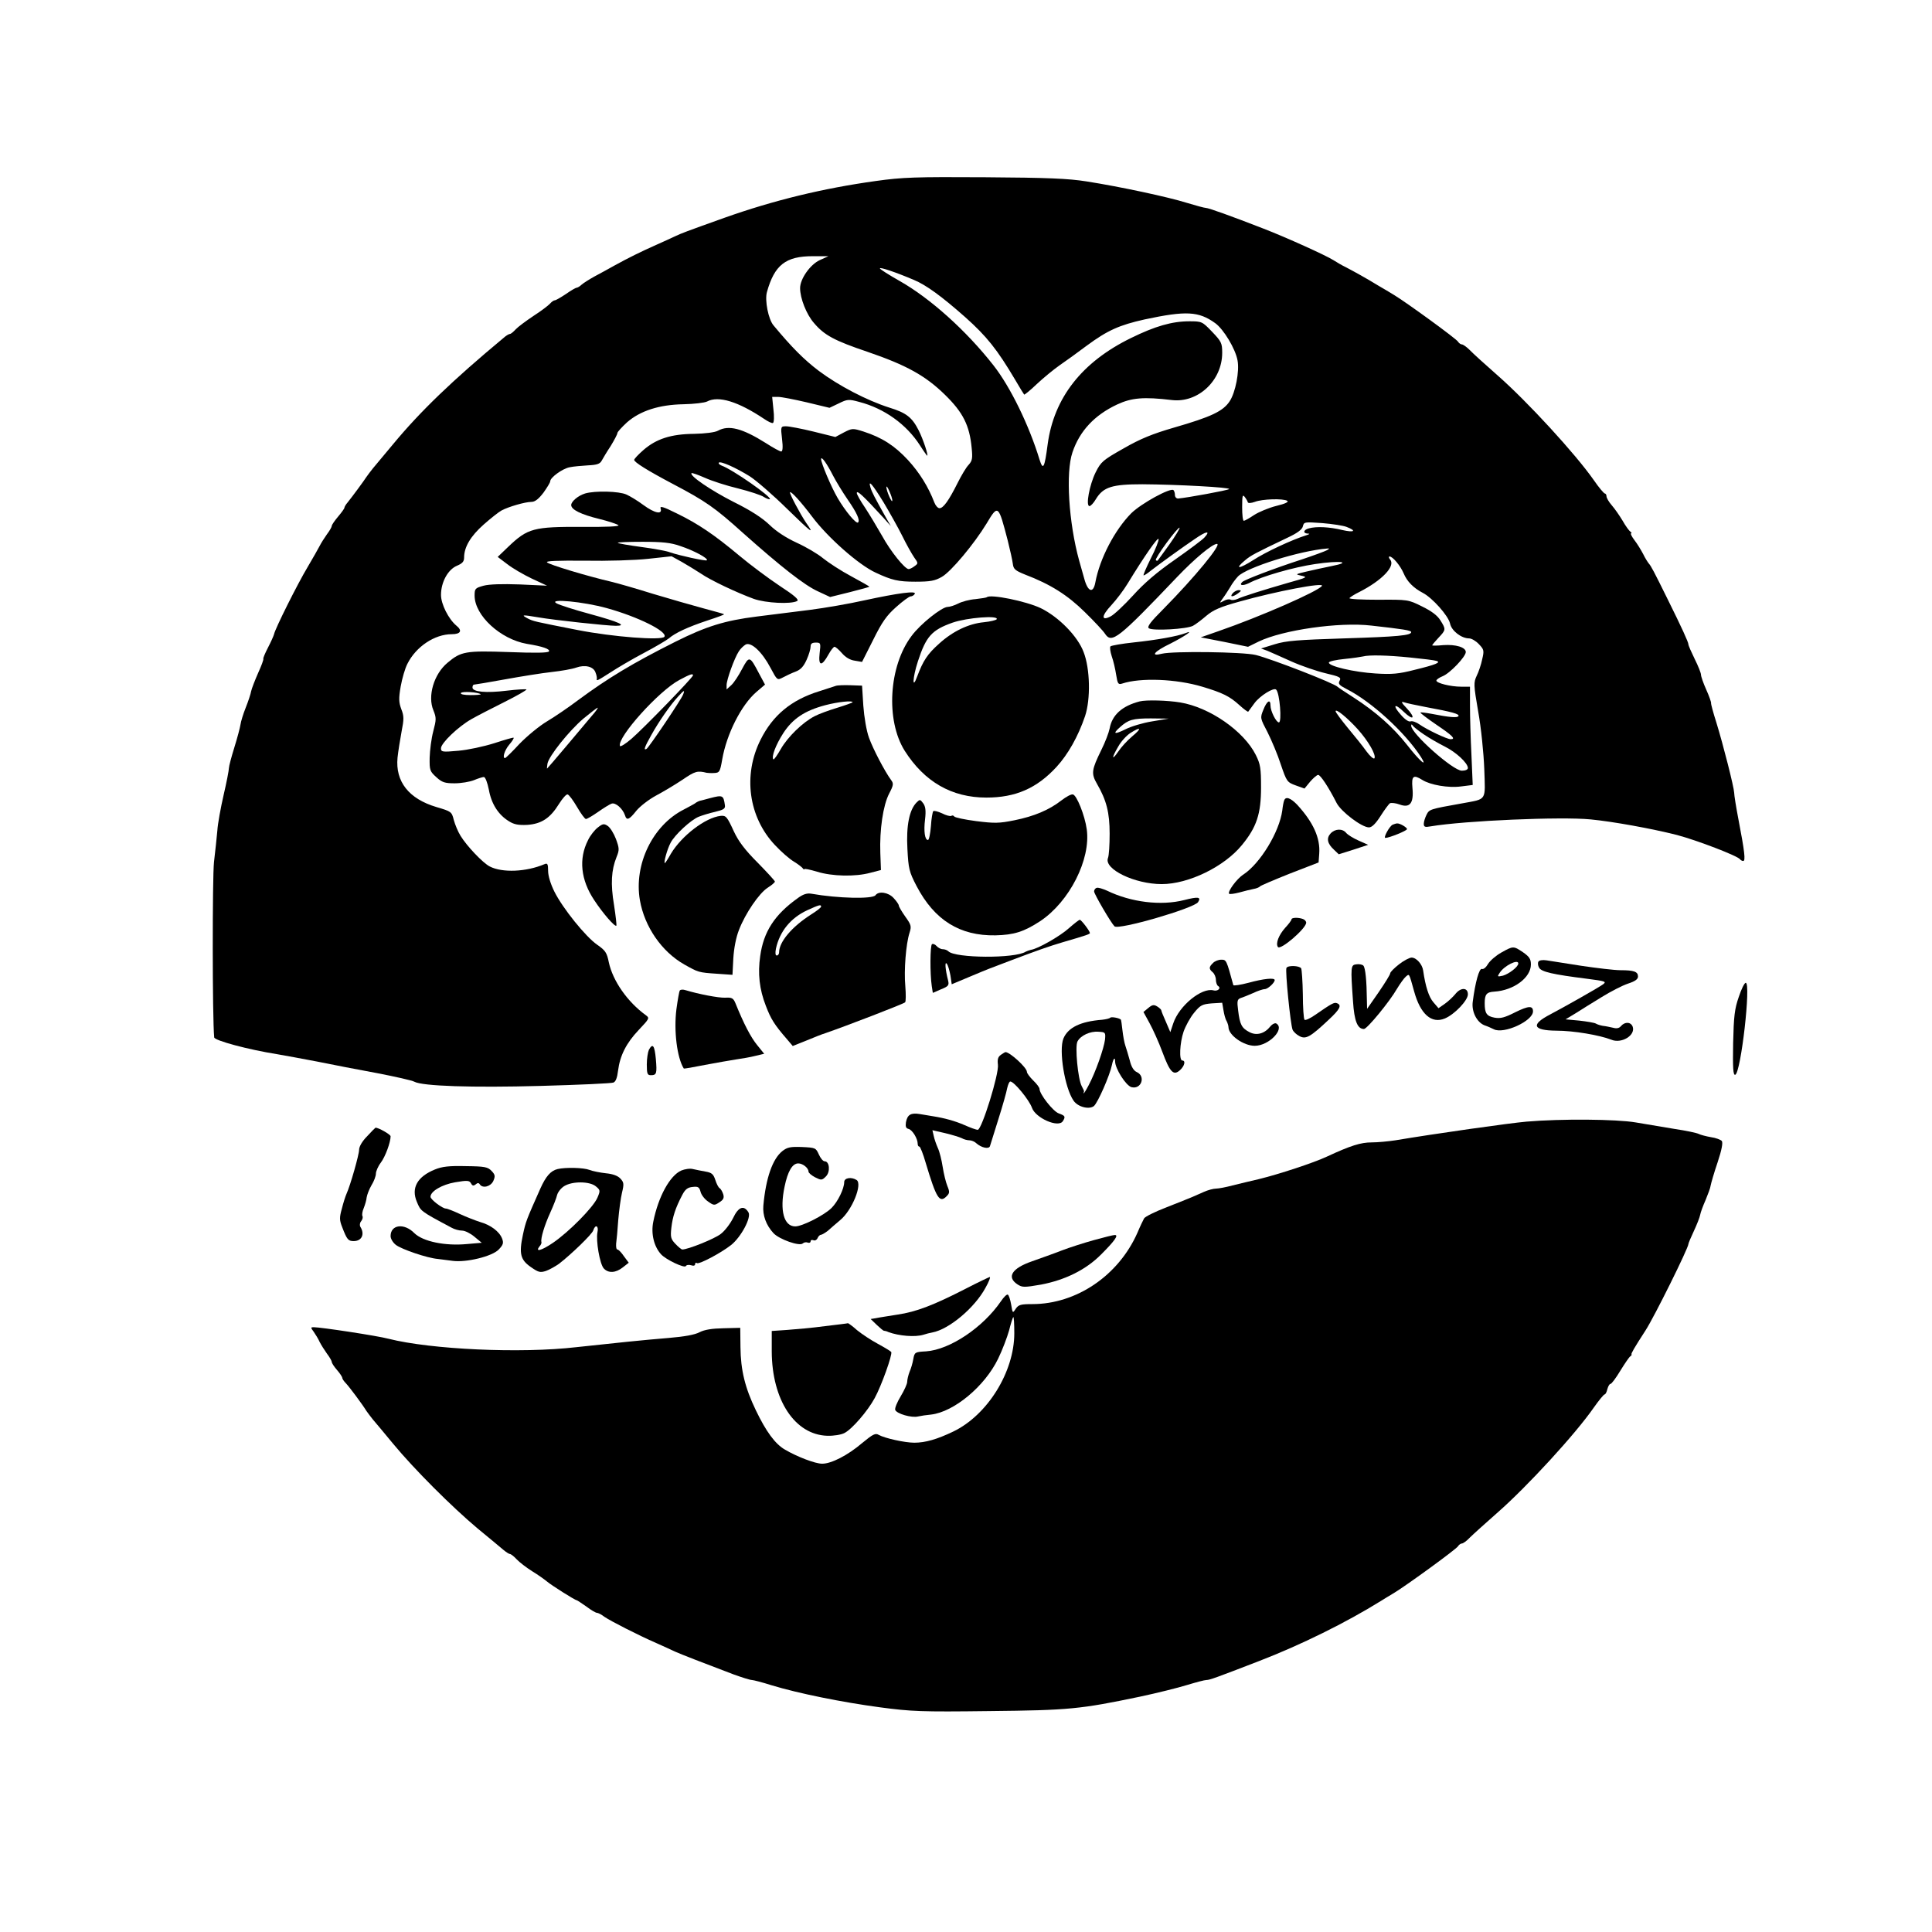 <?xml version="1.0" standalone="no"?>
<!DOCTYPE svg PUBLIC "-//W3C//DTD SVG 20010904//EN"
 "http://www.w3.org/TR/2001/REC-SVG-20010904/DTD/svg10.dtd">
<svg version="1.0" xmlns="http://www.w3.org/2000/svg"
 width="920pt" height="920pt" viewBox="0 0 920 920"
 preserveAspectRatio="xMidYMid meet">
<g transform="translate(0,920) scale(0.1,-0.1)"
fill="#000000" stroke="none">
<path d="M4170 8338 c-252 -35 -486 -92 -720 -175 -190 -68 -203 -73 -235 -88
-16 -8 -57 -26 -90 -41 -72 -32 -133 -62 -200 -99 -27 -15 -70 -39 -95 -52
-25 -14 -52 -31 -61 -39 -8 -8 -19 -14 -23 -14 -4 0 -27 -13 -51 -30 -24 -16
-48 -30 -53 -30 -5 0 -15 -7 -23 -16 -7 -8 -42 -35 -78 -58 -36 -24 -75 -53
-85 -64 -11 -12 -23 -22 -27 -22 -5 0 -19 -8 -31 -19 -244 -203 -395 -348
-526 -506 -41 -49 -84 -101 -96 -115 -11 -14 -25 -32 -31 -41 -12 -19 -69 -96
-90 -122 -8 -9 -15 -21 -15 -25 0 -4 -14 -23 -30 -42 -16 -19 -30 -39 -30 -44
0 -5 -10 -23 -23 -40 -12 -17 -28 -42 -35 -56 -7 -14 -33 -59 -57 -100 -48
-80 -155 -294 -160 -320 -2 -8 -15 -37 -29 -64 -14 -27 -24 -51 -22 -53 2 -3
-9 -33 -25 -68 -15 -34 -30 -73 -33 -86 -2 -13 -14 -49 -26 -79 -12 -30 -23
-66 -25 -81 -2 -14 -15 -63 -29 -108 -14 -45 -26 -90 -26 -99 0 -10 -11 -67
-25 -127 -14 -61 -28 -137 -30 -170 -3 -33 -10 -100 -16 -150 -8 -72 -8 -745
1 -835 2 -15 161 -58 300 -80 36 -6 121 -22 190 -35 69 -14 197 -39 285 -55
88 -17 168 -35 178 -41 38 -21 275 -29 602 -20 182 5 337 12 346 16 11 4 18
23 22 56 9 72 39 132 99 195 51 54 52 56 33 70 -87 63 -157 163 -176 252 -9
45 -16 56 -55 83 -55 38 -164 173 -204 253 -18 36 -30 75 -30 99 0 33 -3 38
-17 32 -87 -37 -201 -42 -261 -11 -33 17 -109 97 -139 146 -12 19 -26 53 -32
75 -10 40 -12 41 -83 62 -131 39 -196 121 -185 235 3 29 12 85 19 123 12 61
12 75 -1 108 -12 33 -13 50 -3 108 7 39 21 87 32 108 41 82 130 141 211 141
43 0 52 17 22 41 -37 31 -73 102 -73 146 0 61 33 121 76 139 26 11 34 20 34
39 0 50 31 102 93 157 34 30 72 60 85 67 33 18 113 41 142 41 18 0 35 14 58
44 17 24 32 48 32 54 0 18 59 61 93 67 18 4 57 7 87 9 43 2 57 7 65 22 6 11
25 43 43 70 17 28 32 56 32 62 0 5 21 28 46 51 63 55 153 84 269 86 50 1 100
7 112 13 54 29 148 0 272 -83 19 -13 38 -22 42 -19 5 3 6 32 2 64 l-6 60 28 0
c16 0 77 -12 137 -26 l108 -26 44 21 c41 20 47 21 98 7 119 -31 224 -106 289
-207 17 -27 33 -49 34 -49 7 0 -19 78 -40 120 -32 63 -59 84 -140 109 -107 34
-241 104 -336 175 -71 54 -127 110 -216 217 -24 29 -42 118 -31 158 36 129 89
171 218 171 l75 0 -42 -19 c-45 -21 -93 -89 -93 -133 0 -48 30 -125 66 -166
49 -58 97 -84 254 -137 187 -64 277 -114 370 -205 86 -84 117 -146 127 -253 5
-49 3 -61 -14 -80 -12 -12 -35 -51 -53 -87 -42 -84 -68 -120 -86 -120 -8 0
-19 12 -25 28 -28 73 -70 141 -125 201 -64 69 -123 107 -212 136 -51 16 -54
16 -93 -4 l-41 -22 -105 26 c-57 14 -116 25 -130 25 -25 0 -26 -1 -19 -60 5
-40 3 -60 -4 -60 -6 0 -39 18 -73 40 -113 71 -177 87 -228 59 -14 -8 -62 -14
-114 -15 -110 -1 -180 -24 -241 -77 -24 -21 -44 -42 -44 -47 0 -11 62 -50 185
-115 154 -81 199 -112 332 -232 183 -163 294 -250 358 -279 l58 -27 93 23 c52
13 94 25 94 26 0 2 -39 24 -87 50 -49 26 -108 65 -133 85 -25 21 -81 54 -125
74 -52 24 -98 54 -130 85 -34 33 -89 69 -172 110 -108 55 -211 125 -200 137 3
2 31 -8 63 -22 33 -15 104 -38 159 -51 55 -14 111 -32 123 -41 13 -8 26 -12
28 -10 10 10 -177 141 -230 160 -10 4 -16 10 -13 14 9 8 79 -23 147 -65 30
-19 111 -89 179 -156 118 -115 131 -124 90 -66 -29 43 -81 141 -77 146 6 5 53
-47 105 -116 74 -99 222 -230 303 -267 77 -36 107 -43 189 -43 71 0 93 4 126
23 44 25 154 157 213 254 55 92 56 91 101 -82 11 -44 22 -93 24 -110 3 -25 11
-32 58 -51 121 -46 203 -98 285 -179 45 -44 88 -90 96 -103 32 -48 62 -25 343
270 84 88 168 158 190 158 25 0 -106 -159 -254 -309 -64 -64 -80 -86 -70 -93
19 -13 180 -4 210 12 13 7 42 29 64 48 32 27 65 42 160 68 171 48 401 92 390
74 -16 -25 -297 -148 -494 -216 l-83 -29 113 -22 112 -23 51 25 c114 55 383
94 536 76 153 -17 190 -23 190 -31 0 -16 -63 -22 -320 -30 -219 -7 -276 -11
-330 -28 l-65 -20 30 -11 c17 -7 68 -30 115 -51 47 -21 120 -46 162 -56 68
-16 76 -20 67 -36 -8 -14 -2 -21 33 -39 119 -60 279 -207 354 -323 35 -55 -5
-21 -65 56 -67 85 -149 158 -256 227 -38 24 -72 47 -75 50 -15 17 -314 133
-390 152 -62 15 -394 19 -447 6 -58 -15 -37 11 40 48 69 35 117 68 72 50 -38
-15 -140 -33 -245 -44 -57 -6 -108 -15 -112 -19 -4 -4 -1 -25 6 -47 8 -22 17
-62 21 -88 7 -44 10 -48 29 -42 88 29 258 22 381 -15 97 -29 131 -46 176 -87
22 -20 41 -34 43 -32 1 2 15 20 30 41 26 35 92 76 103 64 17 -16 28 -156 13
-156 -13 0 -40 54 -40 80 0 33 -17 23 -34 -20 -16 -39 -15 -40 20 -107 19 -38
48 -106 63 -153 28 -82 30 -85 71 -100 l42 -15 27 33 c15 17 32 32 38 32 11 0
50 -59 88 -134 22 -42 120 -116 154 -116 14 0 32 18 55 54 19 30 39 57 45 61
6 3 27 1 46 -6 49 -18 68 6 61 79 -5 57 4 65 47 38 38 -24 124 -39 184 -31
l56 7 -6 141 c-4 78 -7 184 -7 235 l0 92 -42 0 c-50 0 -118 17 -118 29 0 5 13
14 30 21 35 14 110 93 110 115 0 23 -48 37 -107 33 -29 -3 -53 -3 -53 -1 0 2
13 18 30 36 36 38 36 40 9 83 -14 23 -42 44 -87 66 -66 33 -68 33 -209 32 -78
0 -140 3 -137 8 3 4 24 18 47 29 108 55 173 123 147 154 -7 8 -8 15 -3 15 15
0 51 -43 67 -80 16 -39 47 -70 91 -93 45 -23 122 -109 130 -146 7 -35 54 -71
91 -71 11 0 32 -12 46 -27 25 -26 26 -31 16 -73 -5 -25 -17 -60 -26 -78 -15
-32 -15 -43 7 -170 14 -77 26 -197 29 -273 5 -157 15 -142 -108 -165 -152 -27
-154 -28 -167 -54 -7 -14 -13 -33 -13 -43 0 -15 6 -17 33 -12 160 27 621 47
762 33 105 -10 292 -44 410 -74 95 -25 291 -100 301 -116 3 -4 10 -8 15 -8 12
0 7 44 -23 200 -11 57 -20 114 -20 125 -1 27 -52 228 -85 335 -15 47 -26 88
-25 92 1 4 -9 33 -23 64 -14 31 -25 63 -25 71 0 8 -13 41 -30 75 -16 33 -30
64 -30 70 0 10 -32 80 -97 211 -68 138 -81 162 -91 173 -5 6 -18 26 -27 45
-10 19 -28 49 -42 67 -13 17 -20 32 -16 32 4 0 3 4 -3 8 -6 4 -23 27 -37 52
-15 25 -38 58 -52 74 -14 16 -25 35 -25 43 0 7 -4 13 -8 13 -4 0 -28 28 -52
63 -88 126 -317 375 -457 498 -59 52 -119 106 -134 122 -15 15 -32 27 -38 27
-5 0 -14 6 -18 13 -8 14 -246 187 -304 222 -18 11 -51 31 -74 44 -62 38 -117
68 -155 88 -19 9 -46 25 -60 34 -34 22 -226 109 -335 151 -149 58 -260 98
-273 98 -7 0 -47 11 -90 24 -89 28 -318 77 -477 102 -88 14 -185 18 -485 20
-330 2 -393 0 -520 -18z m182 -471 c58 -24 132 -78 244 -177 102 -91 152 -153
239 -300 21 -36 40 -67 42 -69 1 -2 29 20 60 50 32 30 81 70 108 89 28 19 86
61 130 94 99 73 155 98 276 125 197 42 257 39 336 -18 40 -29 96 -122 106
-177 10 -52 -10 -153 -37 -194 -31 -48 -88 -75 -265 -126 -103 -30 -160 -53
-240 -99 -99 -56 -108 -63 -134 -115 -29 -59 -48 -160 -29 -160 6 0 20 15 31
34 35 57 77 70 221 70 165 -1 423 -15 413 -23 -7 -6 -198 -41 -243 -45 -8 0
-15 7 -15 16 0 9 -3 20 -7 24 -14 13 -153 -63 -201 -110 -79 -80 -150 -216
-171 -329 -10 -55 -36 -46 -53 18 -8 28 -19 66 -24 85 -50 181 -65 420 -32
516 34 101 104 177 213 228 69 32 126 37 260 21 125 -15 240 93 240 225 0 46
-4 54 -48 100 -47 49 -49 50 -108 50 -83 0 -163 -23 -279 -80 -233 -114 -366
-284 -396 -505 -15 -115 -22 -127 -39 -73 -50 164 -139 346 -219 448 -130 166
-302 320 -447 402 -51 29 -94 56 -94 60 0 7 75 -18 162 -55z m-385 -932 c14
-27 45 -78 69 -113 45 -65 60 -99 50 -110 -9 -8 -60 53 -97 116 -31 53 -79
167 -79 186 1 16 28 -22 57 -79z m241 -128 c28 -47 68 -118 88 -158 20 -41 46
-87 57 -103 20 -28 20 -29 2 -42 -10 -8 -23 -14 -28 -14 -18 0 -86 84 -127
159 -24 42 -60 102 -81 134 -22 32 -39 63 -39 69 0 16 30 -12 129 -120 l33
-37 -23 40 c-55 98 -67 121 -74 144 -12 40 9 16 63 -72z m41 9 c-1 -15 -28 46
-28 64 0 8 6 0 14 -19 8 -18 15 -38 14 -45z m1693 -8 c2 -5 16 -4 33 2 35 14
136 17 155 5 8 -5 -10 -14 -52 -24 -36 -9 -84 -29 -107 -44 -22 -15 -44 -27
-48 -27 -5 0 -8 29 -8 65 0 54 2 62 12 49 7 -9 14 -21 15 -26z m470 -117 c50
-19 37 -28 -20 -15 -61 15 -123 18 -159 8 -27 -7 -30 -24 -5 -25 11 0 8 -3 -8
-8 -67 -21 -192 -79 -252 -118 -69 -44 -91 -44 -39 -1 27 23 46 33 203 108 45
21 68 38 72 53 5 22 8 22 93 16 48 -4 100 -12 115 -18z m-843 -83 c-29 -40
-54 -75 -56 -77 -2 -2 -6 -2 -9 2 -3 3 20 40 51 82 31 42 59 75 62 72 2 -3
-19 -38 -48 -79z m166 32 c-10 -11 -73 -58 -140 -105 -85 -59 -147 -112 -200
-171 -43 -47 -90 -91 -106 -99 -46 -24 -45 2 3 53 24 26 59 72 77 102 83 136
145 224 148 213 2 -6 -14 -48 -37 -92 -22 -45 -38 -81 -34 -81 3 0 18 9 32 21
48 37 156 115 211 152 56 39 78 42 46 7z m584 -60 c-9 -5 -63 -25 -120 -44
-130 -42 -271 -96 -283 -107 -18 -17 2 -20 31 -6 62 33 214 76 315 91 121 18
181 10 77 -10 -35 -7 -89 -19 -119 -26 -51 -12 -53 -13 -25 -19 34 -7 30 -9
-60 -34 -118 -34 -220 -66 -242 -77 -11 -5 -26 -7 -32 -4 -6 4 -21 2 -33 -5
-22 -12 -22 -12 -5 12 10 13 25 37 35 53 9 17 26 39 37 51 41 43 295 123 425
133 12 1 12 0 -1 -8z m396 -511 c60 -6 117 -13 125 -16 24 -7 -2 -18 -105 -43
-74 -19 -107 -22 -185 -17 -101 6 -225 35 -222 52 1 6 34 13 74 17 40 4 80 10
88 12 30 8 116 6 225 -5z m75 -236 c125 -23 161 -33 155 -43 -5 -9 -43 -6
-129 11 -27 5 -51 8 -52 6 -2 -2 32 -28 76 -58 77 -52 94 -69 68 -69 -18 0
-114 46 -148 70 -15 11 -35 18 -43 15 -8 -4 -27 9 -46 31 -42 47 -31 58 14 14
46 -44 58 -30 14 17 -25 26 -29 34 -14 29 11 -4 58 -14 105 -23z m-325 -105
c51 -57 89 -123 80 -139 -4 -5 -21 10 -38 33 -17 24 -57 74 -89 112 -32 39
-58 74 -58 79 0 15 56 -31 105 -85z m315 -25 c25 -17 70 -43 100 -58 54 -27
109 -78 110 -102 0 -8 -12 -13 -29 -13 -42 0 -241 177 -241 214 0 8 3 8 8 0 4
-6 27 -24 52 -41z"/>
<path d="M5870 6375 c-16 -19 0 -19 26 0 16 12 16 14 3 15 -9 0 -22 -7 -29
-15z"/>
<path d="M2786 6850 c-33 -10 -66 -38 -66 -55 0 -22 47 -45 133 -66 45 -11 86
-25 92 -30 6 -6 -57 -9 -171 -8 -233 1 -261 -6 -354 -95 l-50 -48 45 -34 c24
-19 77 -50 117 -69 l73 -34 -130 6 c-85 3 -145 1 -172 -6 -40 -11 -43 -14 -43
-47 0 -95 123 -208 249 -230 75 -12 112 -25 105 -36 -4 -7 -65 -8 -193 -3
-204 7 -226 3 -290 -51 -65 -54 -96 -159 -67 -227 14 -35 14 -43 -1 -100 -9
-34 -16 -90 -17 -125 -1 -60 1 -65 32 -93 27 -25 41 -29 87 -29 31 0 72 7 92
15 19 8 41 15 47 15 7 0 17 -26 24 -61 12 -67 45 -119 96 -150 24 -15 44 -19
87 -17 68 5 109 32 151 100 17 27 35 47 41 45 7 -2 27 -29 45 -60 18 -31 37
-57 42 -57 6 0 31 15 57 33 27 19 56 37 65 40 19 7 53 -23 64 -55 8 -27 20
-22 54 21 18 22 60 54 93 72 34 18 91 52 127 76 60 41 71 44 115 33 6 -1 22
-2 36 -1 25 1 28 6 38 64 21 122 91 260 163 322 l41 35 -28 52 c-45 86 -47 86
-81 23 -16 -31 -39 -66 -51 -77 l-23 -21 0 21 c0 25 37 128 58 160 8 13 23 27
33 33 26 13 78 -35 118 -111 32 -60 32 -60 59 -46 15 8 42 21 61 28 24 9 38
25 52 56 11 24 19 52 19 63 0 14 7 19 25 19 23 0 24 -2 18 -51 -7 -62 10 -64
42 -6 11 20 24 37 29 37 5 0 21 -14 35 -30 17 -20 39 -33 61 -36 l35 -6 53
105 c42 85 64 116 109 156 31 28 63 51 69 51 7 0 16 5 20 12 10 16 -79 4 -241
-31 -71 -16 -187 -36 -257 -45 -71 -9 -185 -23 -255 -32 -151 -19 -239 -46
-387 -120 -205 -103 -321 -173 -463 -278 -45 -34 -111 -79 -148 -101 -37 -22
-95 -70 -131 -107 -35 -38 -66 -68 -69 -68 -14 0 -2 38 20 64 14 16 23 31 21
33 -2 2 -43 -10 -92 -26 -51 -16 -125 -32 -171 -36 -77 -7 -83 -6 -83 12 0 24
81 102 144 138 26 15 98 52 158 82 60 30 107 57 105 60 -3 2 -45 0 -94 -6 -98
-12 -163 -6 -163 15 0 8 3 14 8 14 4 0 70 11 147 25 77 14 177 30 223 35 45 5
97 14 116 21 42 15 83 5 92 -24 5 -12 7 -25 6 -29 -3 -13 4 -9 65 30 32 21
103 63 158 92 55 29 109 61 120 70 30 26 90 54 183 85 46 15 82 28 80 30 -2 2
-46 14 -98 28 -52 14 -160 45 -240 69 -80 25 -170 51 -200 58 -112 26 -295 81
-305 92 -7 7 48 9 180 8 105 -2 240 2 302 9 l111 12 49 -27 c26 -15 67 -40 90
-55 46 -32 171 -91 253 -121 57 -20 177 -26 206 -10 10 6 -11 25 -83 72 -54
36 -140 100 -190 142 -122 102 -199 154 -300 203 -66 33 -82 37 -77 23 9 -30
-29 -22 -82 17 -27 20 -63 42 -81 50 -35 16 -149 19 -197 5z m453 -250 c64
-21 135 -59 127 -68 -6 -5 -133 23 -176 38 -14 6 -74 17 -134 25 -60 8 -112
17 -114 20 -3 3 50 5 117 5 95 0 135 -4 180 -20z m-349 -296 c148 -41 289
-111 274 -136 -12 -19 -246 -1 -414 32 -208 41 -210 41 -239 56 -31 17 -24 17
54 4 75 -13 327 -40 368 -40 55 0 16 18 -123 56 -74 20 -146 43 -160 51 -42
24 129 8 240 -23z m410 -320 c0 -10 -238 -255 -293 -302 -28 -24 -53 -40 -55
-34 -13 41 185 262 283 314 52 28 65 32 65 22z m-1011 -90 c2 -2 -19 -4 -48
-4 -32 0 -50 4 -46 10 5 9 83 4 94 -6z m964 -1 c-8 -23 -162 -251 -174 -259
-16 -9 -10 8 22 65 36 65 91 144 128 184 29 32 33 33 24 10z m-435 -102 c-18
-21 -73 -87 -122 -145 -49 -58 -90 -106 -91 -106 -1 0 0 11 2 24 7 36 102 155
171 214 34 28 65 52 68 52 3 0 -9 -18 -28 -39z"/>
<path d="M4699 6356 c-2 -2 -27 -6 -54 -9 -28 -2 -65 -12 -82 -21 -18 -9 -40
-16 -50 -16 -28 0 -131 -82 -172 -138 -109 -144 -124 -402 -33 -547 94 -148
224 -223 389 -223 139 0 240 44 334 146 55 60 103 145 136 242 27 81 24 226
-7 305 -28 75 -118 167 -204 209 -69 33 -240 68 -257 52z m47 -105 c-3 -4 -30
-11 -61 -14 -73 -7 -148 -43 -213 -102 -56 -50 -76 -81 -104 -155 -25 -69 -23
-9 3 71 39 119 66 149 165 184 69 24 222 36 210 16z"/>
<path d="M3980 5934 c-8 -3 -44 -14 -80 -26 -132 -41 -220 -114 -278 -230 -85
-169 -58 -369 69 -503 29 -31 68 -65 88 -77 20 -12 39 -27 43 -32 4 -6 8 -8 8
-5 0 4 27 -2 61 -12 71 -22 181 -25 254 -5 l50 13 -3 81 c-4 110 13 227 42
283 21 40 22 48 9 65 -30 41 -85 146 -105 201 -12 33 -23 98 -27 153 l-6 95
-55 2 c-30 1 -62 0 -70 -3z m80 -78 c0 -2 -33 -14 -72 -26 -40 -12 -89 -30
-108 -40 -57 -29 -129 -99 -162 -157 -17 -30 -33 -52 -35 -49 -11 11 11 69 47
125 45 69 102 107 200 133 61 16 130 23 130 14z"/>
<path d="M5427 5860 c-84 -22 -131 -64 -143 -129 -4 -20 -21 -65 -39 -101 -47
-96 -50 -113 -21 -163 45 -78 60 -136 60 -237 0 -52 -3 -104 -8 -116 -20 -53
128 -124 256 -124 128 0 298 83 382 186 70 85 91 149 91 274 0 92 -3 111 -25
155 -57 114 -220 227 -360 250 -60 10 -161 13 -193 5z m60 -95 c-44 -7 -101
-24 -128 -38 -53 -26 -62 -22 -26 10 40 36 61 42 147 42 l85 -1 -78 -13z m-95
-71 c-24 -20 -54 -53 -67 -73 -32 -46 -32 -30 0 24 13 24 39 52 57 64 52 33
57 24 10 -15z"/>
<path d="M5055 5389 c-59 -46 -130 -76 -224 -95 -74 -15 -95 -15 -183 -4 -54
7 -101 17 -104 22 -3 5 -9 6 -14 3 -5 -3 -25 2 -44 12 -20 9 -39 14 -42 10 -3
-3 -9 -35 -11 -71 -3 -36 -9 -66 -14 -66 -15 0 -21 41 -14 98 5 43 2 62 -9 77
-14 19 -16 19 -31 4 -35 -35 -50 -111 -44 -221 5 -95 8 -109 44 -178 85 -162
206 -237 375 -234 89 2 136 17 214 68 139 93 241 294 221 437 -9 66 -48 163
-66 166 -8 2 -32 -11 -54 -28z"/>
<path d="M3380 5399 c-19 -5 -40 -11 -46 -12 -7 -2 -18 -7 -25 -13 -8 -5 -32
-18 -53 -29 -148 -75 -238 -261 -209 -431 22 -127 104 -246 212 -307 66 -37
66 -38 157 -44 l72 -5 4 78 c3 49 13 101 27 136 30 78 96 175 137 201 19 12
34 25 34 29 0 4 -37 44 -82 90 -60 60 -91 101 -113 148 -33 72 -38 77 -63 75
-73 -8 -186 -95 -237 -180 -14 -25 -27 -45 -29 -45 -7 0 11 66 27 96 19 38 98
111 135 125 15 6 50 17 77 23 41 10 49 15 47 31 -7 49 -10 50 -72 34z"/>
<path d="M6115 5388 c-3 -7 -7 -29 -9 -48 -14 -102 -105 -252 -186 -305 -31
-20 -76 -82 -67 -91 3 -3 25 0 48 6 24 7 55 14 69 17 13 2 27 8 30 12 3 4 67
31 142 61 l137 53 3 41 c6 76 -29 151 -105 234 -32 33 -55 41 -62 20z"/>
<path d="M2846 5259 c-14 -11 -36 -38 -46 -60 -45 -88 -35 -189 30 -286 40
-61 98 -128 105 -121 2 2 -3 46 -11 98 -17 101 -13 167 12 229 14 34 13 42 -3
86 -10 26 -27 54 -39 62 -18 12 -24 11 -48 -8z"/>
<path d="M6632 5273 c-15 -6 -46 -63 -35 -63 18 0 103 34 103 42 0 8 -34 28
-47 27 -4 0 -14 -3 -21 -6z"/>
<path d="M6336 5231 c-21 -23 -15 -49 17 -78 l22 -21 70 22 70 23 -45 20 c-25
11 -51 27 -59 36 -18 23 -54 21 -75 -2z"/>
<path d="M5222 4972 c-7 -2 -12 -10 -12 -17 0 -12 80 -149 97 -166 19 -19 379
86 398 115 16 25 1 27 -66 10 -110 -28 -253 -11 -368 45 -21 9 -42 16 -49 13z"/>
<path d="M3800 4924 c-111 -79 -164 -160 -180 -277 -12 -83 -4 -158 27 -237
24 -63 41 -90 100 -158 l28 -33 65 26 c36 15 76 31 90 35 96 33 374 140 380
147 4 4 4 39 1 77 -7 76 3 201 20 254 10 31 8 38 -20 77 -17 24 -31 48 -31 53
0 5 -11 21 -25 36 -25 27 -71 34 -86 13 -14 -19 -180 -15 -304 7 -22 4 -40 -2
-65 -20z m110 -41 c0 -5 -21 -21 -48 -38 -91 -58 -152 -130 -152 -180 0 -8 -5
-15 -11 -15 -7 0 -8 12 -4 33 18 82 70 146 150 183 55 25 65 28 65 17z"/>
<path d="M6150 4822 c0 -4 -13 -22 -30 -40 -31 -35 -46 -74 -35 -91 11 -19
134 87 135 115 0 7 -7 15 -16 18 -22 8 -54 7 -54 -2z"/>
<path d="M5090 4780 c-42 -38 -149 -99 -181 -103 -8 -2 -19 -6 -25 -9 -51 -33
-335 -31 -368 2 -6 6 -18 10 -27 10 -9 0 -22 7 -29 15 -7 8 -17 12 -22 9 -9
-6 -10 -139 -1 -200 l5 -32 39 17 c35 14 39 19 34 41 -14 54 -17 96 -6 80 6
-8 13 -34 17 -56 l6 -41 81 34 c45 19 89 37 97 40 8 3 56 21 105 40 124 47
181 67 245 86 117 34 130 39 130 44 0 9 -41 63 -48 63 -4 0 -27 -18 -52 -40z"/>
<path d="M7149 4664 c-25 -14 -53 -38 -63 -54 -9 -16 -22 -27 -29 -24 -13 5
-32 -63 -44 -157 -6 -46 19 -96 55 -111 15 -5 35 -14 45 -19 47 -25 187 39
187 85 0 28 -21 27 -84 -4 -51 -26 -71 -31 -99 -26 -38 7 -47 21 -47 69 0 42
9 53 46 55 93 6 174 67 174 129 0 26 -7 37 -37 58 -46 31 -47 31 -104 -1z m81
-52 c0 -16 -45 -50 -73 -58 -27 -6 -28 -5 -16 13 21 34 89 68 89 45z"/>
<path d="M6662 4608 c-23 -18 -42 -37 -42 -43 0 -6 -25 -46 -55 -90 l-55 -79
-1 40 c-1 94 -7 156 -17 166 -5 5 -20 8 -33 6 -27 -3 -28 -10 -16 -177 6 -93
21 -131 52 -131 15 0 122 130 157 191 15 25 34 51 42 58 18 15 15 19 40 -70
30 -109 83 -155 146 -129 46 19 110 86 110 115 0 34 -35 34 -61 0 -11 -13 -33
-34 -49 -45 l-30 -21 -24 28 c-22 25 -38 75 -49 151 -4 30 -32 62 -55 62 -10
0 -37 -14 -60 -32z"/>
<path d="M5776 4614 c-20 -19 -20 -28 -1 -44 8 -7 15 -23 15 -36 0 -12 5 -26
10 -29 17 -10 -1 -27 -22 -21 -56 14 -163 -73 -191 -157 l-14 -42 -21 49 c-12
27 -22 51 -22 55 0 3 -9 12 -19 18 -16 10 -24 9 -43 -7 l-23 -19 29 -53 c16
-29 44 -91 61 -137 36 -97 53 -115 84 -87 22 20 28 46 11 46 -16 0 -12 84 6
137 9 26 31 67 50 90 30 37 39 41 84 45 l50 3 6 -35 c3 -19 9 -43 15 -52 5
-10 9 -23 9 -30 1 -38 72 -88 125 -88 67 0 145 80 103 106 -6 4 -19 -2 -29
-14 -27 -34 -65 -45 -99 -27 -37 19 -46 36 -54 103 -6 45 -4 53 11 59 10 3 37
14 60 24 23 11 48 19 56 19 14 0 47 30 47 43 0 12 -52 7 -125 -13 -38 -10 -71
-15 -72 -11 -33 121 -33 121 -58 121 -13 0 -31 -7 -39 -16z"/>
<path d="M7326 4621 c-4 -6 -3 -19 3 -29 11 -20 64 -32 230 -53 85 -11 92 -13
75 -26 -20 -15 -181 -106 -251 -143 -95 -49 -85 -77 29 -78 81 0 205 -21 261
-43 48 -20 115 20 102 61 -8 24 -37 26 -56 4 -8 -10 -20 -13 -38 -8 -14 3 -36
8 -48 9 -12 2 -28 7 -34 11 -7 4 -43 10 -79 14 l-65 6 48 29 c26 17 82 51 124
77 42 26 98 55 125 64 34 11 48 21 48 34 0 23 -19 30 -83 30 -29 0 -113 10
-187 21 -74 12 -149 23 -166 26 -18 3 -35 0 -38 -6z"/>
<path d="M6126 4591 c-7 -11 19 -268 29 -294 4 -10 19 -24 33 -31 30 -16 51
-5 139 78 54 50 64 70 39 79 -13 5 -24 -1 -105 -57 -23 -16 -45 -26 -49 -22
-4 4 -8 59 -8 121 -1 62 -5 118 -8 124 -9 13 -63 15 -70 2z"/>
<path d="M8280 4453 c-20 -57 -24 -92 -27 -221 -2 -118 0 -153 10 -150 27 9
76 438 50 438 -6 0 -21 -30 -33 -67z"/>
<path d="M3237 4483 c-3 -5 -10 -45 -16 -89 -13 -103 3 -231 35 -282 1 -2 46
6 101 17 54 10 121 22 148 26 28 4 69 11 92 17 l42 10 -34 42 c-30 37 -63 100
-103 199 -10 24 -17 28 -49 26 -33 -1 -126 17 -189 36 -12 4 -24 3 -27 -2z"/>
<path d="M5287 4354 c-3 -4 -21 -8 -39 -10 -103 -8 -162 -37 -184 -89 -23 -56
6 -235 48 -296 20 -30 74 -44 97 -26 19 16 76 147 86 196 6 30 15 40 15 17 0
-35 52 -116 78 -123 47 -12 69 52 25 72 -14 6 -26 25 -33 55 -7 25 -16 56 -21
70 -5 14 -11 47 -14 74 -3 27 -6 50 -8 51 -9 8 -45 14 -50 9z m-25 -104 c-5
-42 -45 -156 -78 -218 -13 -25 -24 -42 -24 -38 0 3 1 7 2 9 1 1 -4 12 -11 25
-18 33 -33 190 -20 213 15 28 60 49 99 46 34 -2 35 -3 32 -37z"/>
<path d="M3090 4201 c-5 -11 -10 -42 -10 -70 0 -44 3 -51 19 -51 28 0 30 8 24
78 -6 64 -15 76 -33 43z"/>
<path d="M4766 4177 c-14 -10 -17 -22 -14 -47 6 -43 -77 -310 -96 -310 -8 0
-35 10 -62 22 -46 20 -96 34 -154 43 -14 2 -41 7 -60 10 -43 7 -59 -3 -66 -39
-3 -21 0 -29 13 -32 18 -5 43 -46 43 -71 0 -7 3 -13 8 -13 4 0 18 -35 30 -77
51 -170 66 -194 100 -159 14 14 15 20 3 49 -7 17 -17 58 -22 90 -5 33 -15 73
-23 90 -8 18 -17 44 -20 59 l-6 26 61 -14 c33 -8 69 -19 79 -24 10 -6 27 -10
36 -10 10 0 25 -6 33 -14 25 -22 60 -29 65 -14 2 7 20 65 40 128 20 63 39 130
42 148 4 17 10 32 15 32 18 0 90 -88 103 -125 17 -49 126 -97 147 -64 14 22
11 26 -19 37 -27 9 -92 92 -92 117 0 6 -13 24 -30 40 -16 16 -30 34 -30 41 0
20 -81 94 -102 94 -2 0 -12 -6 -22 -13z"/>
<path d="M7270 3859 c-82 -7 -441 -58 -625 -89 -33 -5 -84 -10 -113 -10 -52 0
-100 -15 -212 -67 -66 -31 -232 -85 -326 -108 -38 -9 -94 -22 -125 -30 -30 -8
-66 -15 -78 -15 -13 0 -39 -7 -59 -16 -21 -9 -46 -20 -57 -25 -11 -5 -65 -26
-120 -48 -55 -21 -103 -45 -107 -53 -4 -7 -19 -38 -32 -69 -90 -203 -290 -339
-500 -339 -55 0 -66 -3 -79 -22 -15 -23 -15 -22 -22 20 -4 23 -11 45 -16 47
-4 3 -19 -11 -33 -32 -85 -124 -242 -230 -356 -238 -53 -3 -55 -4 -61 -37 -3
-18 -11 -46 -18 -61 -6 -16 -11 -37 -11 -47 0 -10 -14 -41 -31 -69 -17 -28
-29 -57 -26 -65 7 -18 78 -39 109 -31 13 3 40 7 62 9 109 13 255 134 319 266
20 41 43 102 52 134 8 32 17 61 20 64 3 3 5 -32 5 -77 0 -184 -128 -390 -291
-468 -77 -37 -133 -53 -185 -53 -45 0 -140 21 -169 37 -16 10 -28 4 -80 -39
-68 -58 -146 -98 -190 -98 -33 0 -119 33 -177 67 -47 27 -90 86 -139 188 -51
106 -72 190 -73 301 l-1 91 -80 -2 c-55 -1 -91 -7 -114 -19 -22 -12 -73 -21
-145 -27 -122 -10 -257 -24 -441 -44 -267 -31 -693 -11 -895 40 -52 14 -322
55 -356 55 -15 0 -15 -2 0 -22 9 -13 22 -34 28 -48 7 -14 23 -39 35 -56 13
-17 23 -35 23 -40 0 -5 11 -22 25 -38 14 -16 25 -33 25 -38 0 -4 8 -16 18 -26
16 -17 76 -97 97 -131 6 -9 20 -27 31 -41 12 -14 55 -65 96 -115 100 -121 280
-301 403 -404 55 -45 110 -91 123 -102 12 -10 26 -19 30 -19 5 0 19 -11 32
-25 13 -14 47 -40 74 -57 28 -17 60 -40 72 -50 20 -17 132 -88 140 -88 2 0 23
-14 46 -30 22 -17 45 -30 50 -30 6 0 22 -8 36 -19 31 -21 158 -86 247 -125 33
-15 74 -33 90 -41 29 -13 132 -53 280 -109 39 -14 77 -26 85 -26 7 0 50 -11
94 -25 128 -39 337 -81 516 -105 150 -20 197 -22 520 -18 382 4 433 9 720 69
80 17 180 42 222 55 43 13 84 24 93 24 15 0 43 10 250 90 200 77 416 184 580
286 17 11 46 28 64 39 58 35 296 208 304 222 4 7 13 13 18 13 6 0 23 12 38 28
15 15 75 69 134 121 140 123 369 372 457 499 24 34 47 62 51 62 4 0 10 11 13
25 4 14 10 25 15 25 5 0 26 28 47 63 21 34 42 65 47 68 5 3 8 8 6 10 -2 4 12
29 67 114 41 63 204 392 204 411 0 4 12 32 26 62 14 30 28 65 30 77 2 12 14
44 26 71 11 27 23 58 24 69 2 11 16 60 33 110 20 60 26 94 20 102 -6 6 -29 15
-52 18 -23 4 -49 11 -57 15 -9 5 -61 16 -115 24 -55 9 -138 23 -185 31 -93 16
-356 18 -520 4z"/>
<path d="M1748 3789 c-23 -23 -38 -49 -38 -64 0 -23 -41 -168 -60 -210 -5 -11
-15 -42 -22 -70 -12 -43 -12 -55 2 -90 22 -57 28 -65 54 -65 39 0 54 33 32 68
-4 7 -3 19 4 27 6 8 9 18 6 24 -3 5 -1 22 6 38 6 15 13 38 14 51 2 13 12 39
23 58 12 19 21 44 21 55 0 11 10 35 23 52 22 29 47 98 47 126 0 9 -59 42 -72
41 -2 -1 -20 -19 -40 -41z"/>
<path d="M3726 3719 c-47 -37 -79 -128 -91 -260 -4 -46 13 -93 48 -131 28 -30
125 -64 140 -49 5 5 16 7 23 4 8 -3 14 0 14 6 0 6 6 8 14 5 7 -3 16 2 19 10 4
9 11 16 16 16 5 0 20 9 33 19 12 11 39 34 59 51 57 47 107 172 78 191 -26 16
-59 10 -59 -10 0 -31 -30 -93 -60 -123 -35 -35 -140 -88 -173 -88 -54 0 -75
75 -51 189 15 73 37 111 65 111 22 0 49 -22 49 -39 0 -6 14 -18 31 -27 30 -15
33 -15 52 4 22 22 17 72 -6 72 -8 0 -20 15 -28 33 -14 31 -16 32 -80 35 -55 2
-70 -1 -93 -19z"/>
<path d="M2071 3631 c-84 -34 -114 -88 -86 -154 19 -45 15 -43 165 -123 14 -8
36 -14 50 -14 14 0 40 -13 59 -29 l35 -29 -70 -6 c-105 -10 -210 12 -251 52
-48 49 -113 41 -113 -14 0 -13 11 -31 25 -42 27 -21 150 -63 200 -67 17 -2 48
-6 70 -9 64 -9 189 21 220 54 21 22 24 31 16 52 -13 34 -55 65 -105 79 -22 7
-66 24 -96 38 -30 14 -60 26 -67 26 -16 0 -73 43 -73 56 0 26 54 58 117 69 59
10 68 9 76 -5 6 -12 12 -13 22 -5 9 8 15 8 20 0 13 -20 51 -11 64 16 10 23 9
30 -8 48 -18 19 -32 22 -123 23 -79 2 -113 -2 -147 -16z"/>
<path d="M2655 3633 c-33 -8 -56 -35 -82 -93 -67 -151 -69 -155 -83 -220 -19
-89 -12 -119 37 -153 37 -26 45 -28 73 -19 17 6 45 22 62 34 57 44 158 141
163 159 10 31 27 22 20 -9 -8 -40 11 -151 30 -172 22 -24 57 -22 91 5 l28 22
-23 31 c-12 18 -26 32 -31 32 -5 0 -7 12 -6 28 2 15 7 65 10 112 4 47 12 106
18 131 10 41 9 49 -8 67 -12 13 -36 22 -69 25 -27 3 -63 10 -78 16 -28 11
-114 13 -152 4z m182 -82 c22 -18 22 -21 8 -54 -19 -45 -135 -163 -213 -216
-55 -37 -86 -45 -62 -15 6 6 10 16 8 20 -4 17 15 80 42 139 15 33 30 71 33 85
4 14 19 33 34 42 39 24 121 23 150 -1z"/>
<path d="M3244 3626 c-54 -24 -109 -124 -133 -243 -12 -57 3 -119 37 -156 24
-26 111 -67 118 -56 3 6 14 7 25 4 11 -4 19 -2 19 5 0 6 4 9 9 5 11 -6 112 47
162 86 48 38 98 132 83 156 -22 36 -48 26 -73 -27 -14 -28 -40 -62 -59 -76
-29 -23 -156 -74 -183 -74 -4 0 -19 12 -33 27 -22 23 -24 33 -19 77 6 52 19
93 52 156 14 27 26 36 50 38 25 3 31 -1 37 -23 3 -14 19 -35 35 -46 28 -20 31
-20 55 -4 19 12 23 21 18 38 -4 12 -11 25 -17 29 -6 3 -15 21 -21 40 -9 27
-17 34 -46 39 -19 3 -46 9 -60 12 -14 4 -39 0 -56 -7z"/>
<path d="M5210 3295 c-47 -13 -116 -35 -155 -50 -38 -15 -101 -37 -140 -51
-96 -33 -123 -75 -70 -110 23 -15 32 -15 113 -1 115 22 214 71 286 144 63 63
85 93 64 92 -7 0 -51 -11 -98 -24z"/>
<path d="M4600 3064 c-154 -79 -237 -111 -326 -124 -43 -7 -90 -14 -103 -17
l-25 -4 30 -29 c16 -15 31 -28 34 -27 3 0 12 -2 20 -6 51 -19 128 -25 167 -13
12 4 31 9 43 11 80 15 202 118 253 213 16 28 25 52 20 51 -4 -1 -55 -25 -113
-55z"/>
<path d="M3928 2885 c-58 -8 -139 -15 -180 -18 l-73 -5 0 -98 c1 -231 110
-396 264 -401 31 -1 67 5 82 13 36 18 111 105 144 166 32 58 86 209 79 220 -3
4 -31 21 -64 39 -32 17 -77 47 -99 65 -21 19 -41 33 -43 33 -1 -1 -51 -7 -110
-14z"/>
</g>
</svg>
